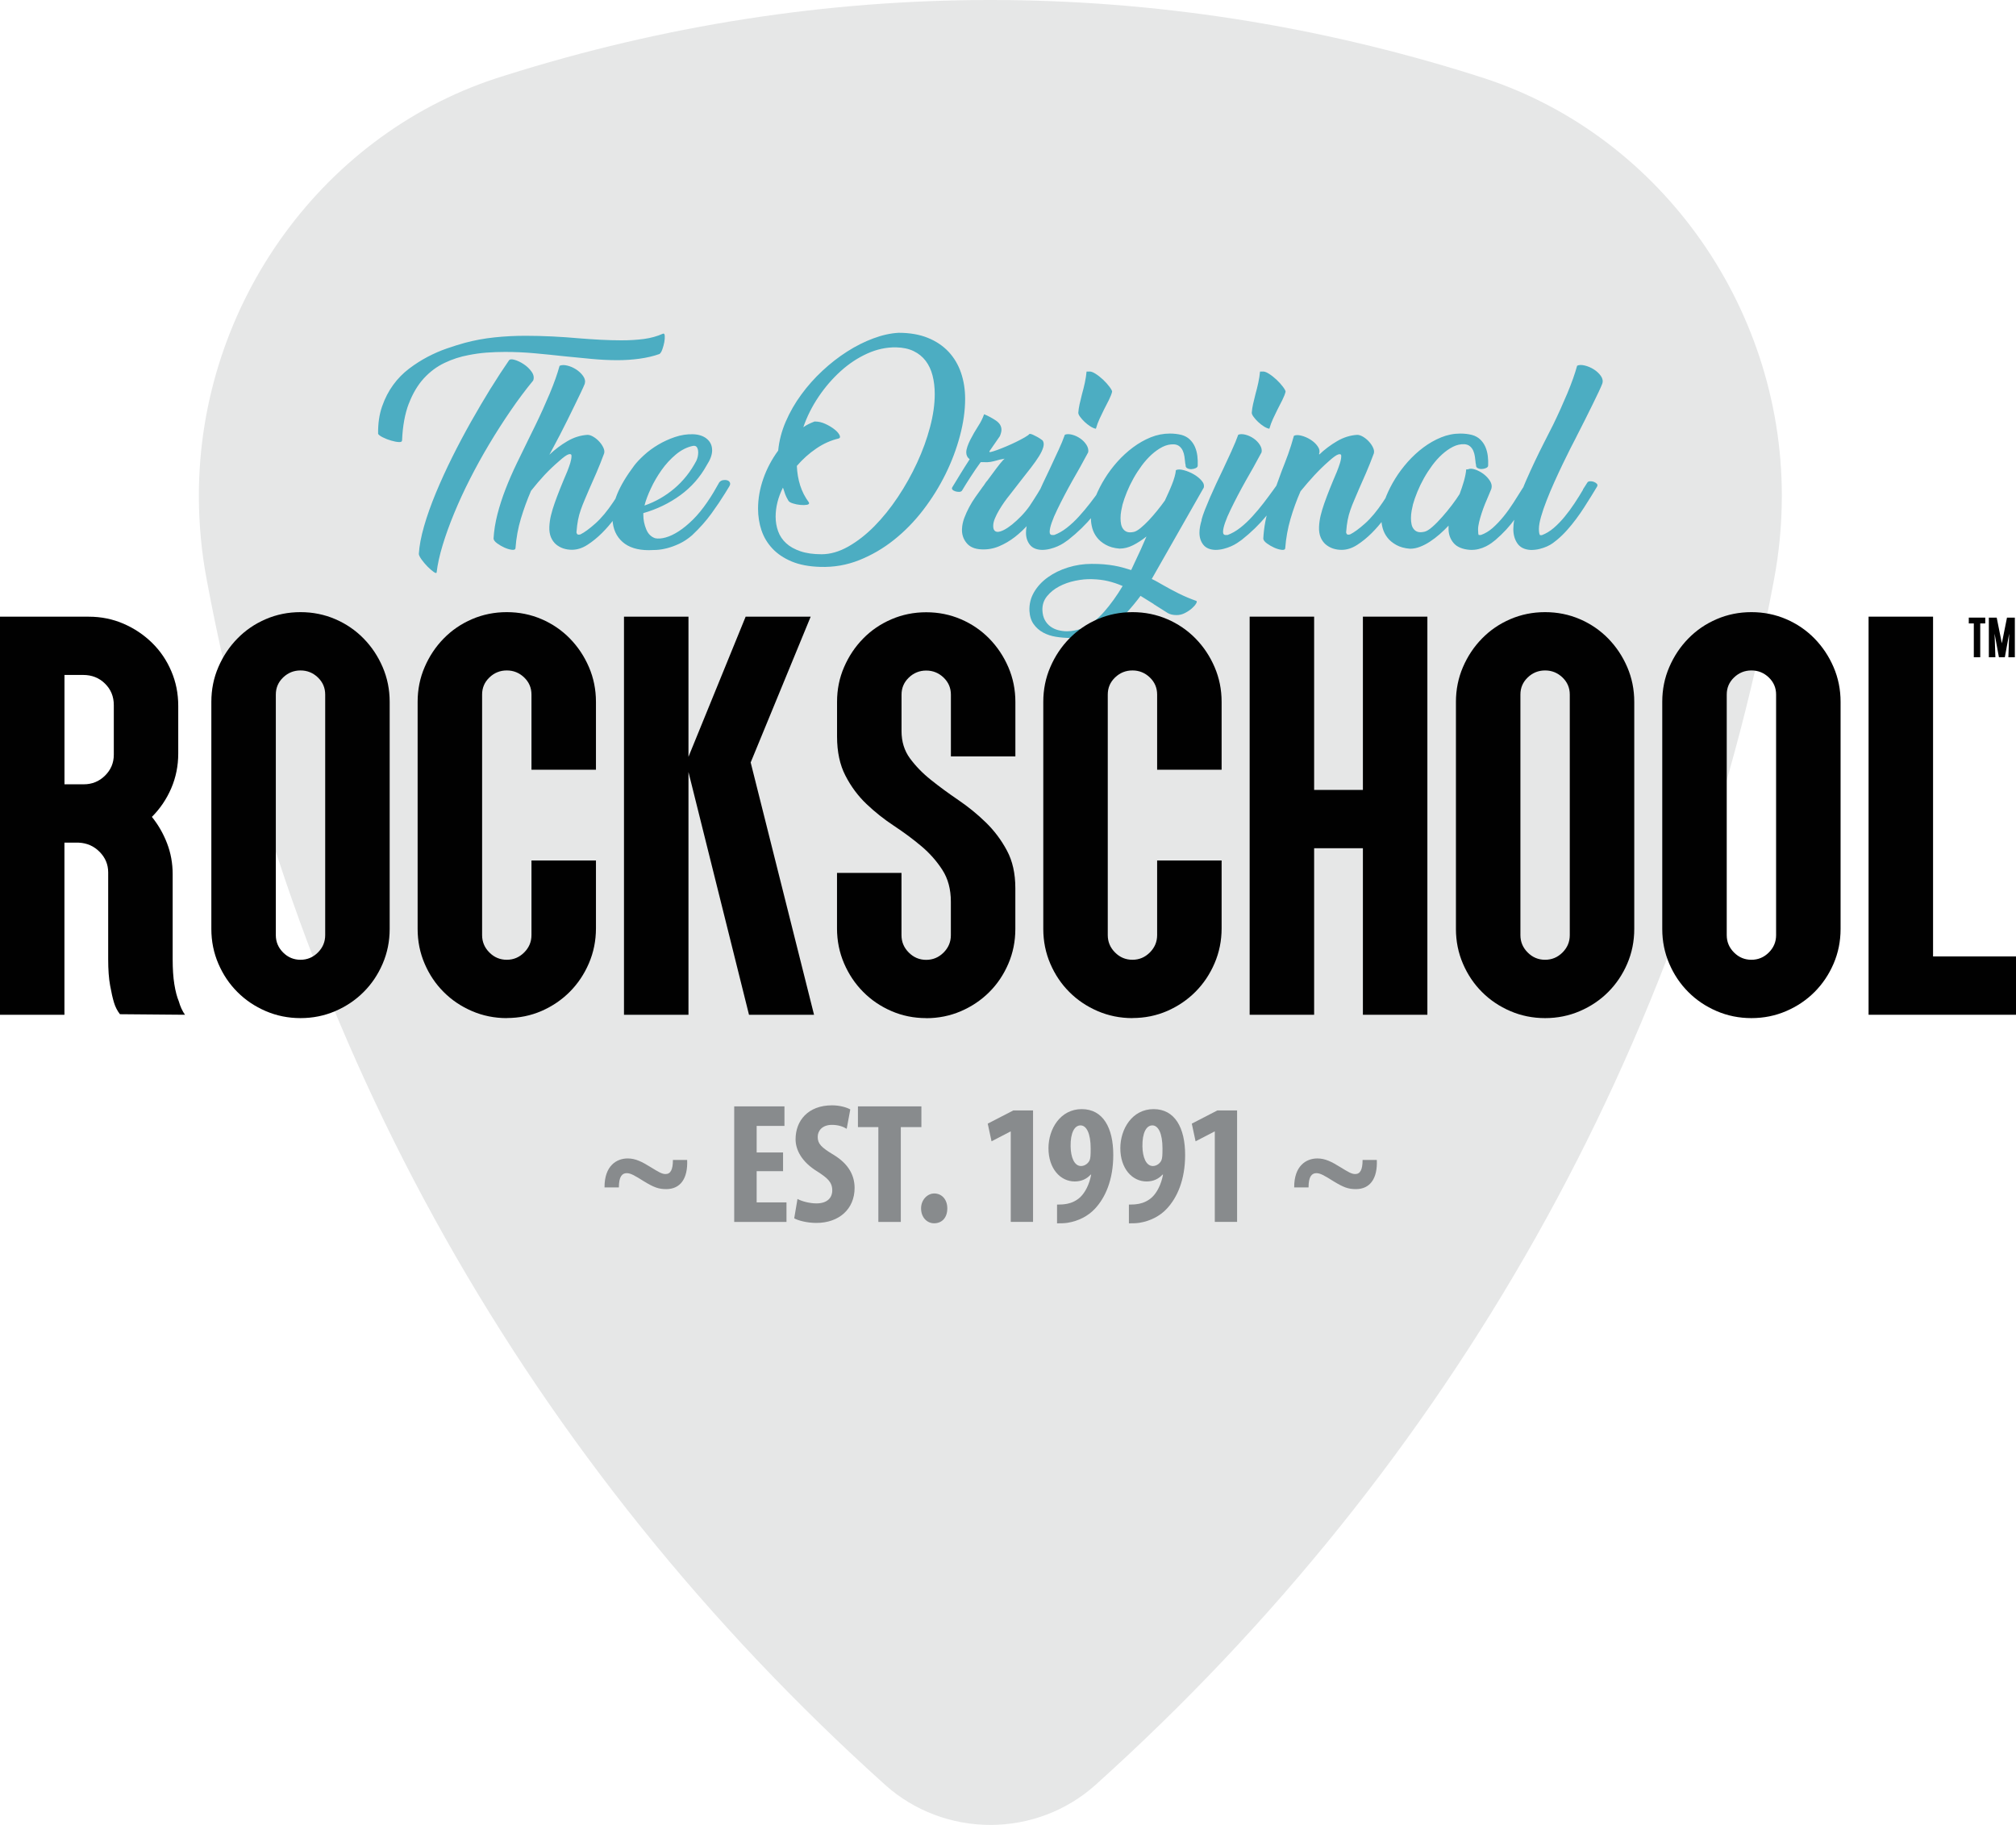<?xml version="1.0" encoding="UTF-8"?>
<svg id="Layer_1" data-name="Layer 1" xmlns="http://www.w3.org/2000/svg" viewBox="0 0 505.56 457.6">
  <defs>
    <style>
      .cls-1 {
        fill: #010101;
      }

      .cls-2 {
        fill: #e6e7e7;
      }

      .cls-3 {
        fill: #4cadc2;
      }

      .cls-4 {
        fill: #888b8d;
      }
    </style>
  </defs>
  <path class="cls-2" d="M370.18,18.96c-79.98-25.29-163.73-25.27-243.62,0-45.15,13.76-76.69,57.08-76.69,105.35,0,7.12.67,14.24,1.99,21.17,21.88,117.23,80.73,221.71,170.19,302.16,7.21,6.43,16.56,9.97,26.31,9.97s19.1-3.54,26.31-9.98c89.44-80.44,148.3-184.92,170.18-302.14,1.32-6.93,1.99-14.05,1.99-21.18,0-48.26-31.53-91.58-76.67-105.34"/>
  <path class="cls-3" d="M395.55,109.06c.61-1.18,1.25-2.45,1.92-3.78.67-1.34,1.3-2.61,1.89-3.81.59-1.2,1.11-2.27,1.55-3.21.44-.93.73-1.61.89-2.03.23-.65.11-1.3-.34-1.95-.46-.65-1.05-1.2-1.78-1.66s-1.49-.78-2.29-.97c-.8-.19-1.43-.17-1.89.06-.54,1.99-1.36,4.3-2.46,6.94-1.11,2.64-2.29,5.26-3.55,7.85l-2.24,4.41c-1.64,3.21-3.17,6.44-4.59,9.69-1.42,3.25-2.4,6.52-2.93,9.8-.07.34-.13.73-.17,1.15-.04.42-.06.78-.06,1.09,0,1.45.35,2.67,1.05,3.67.7.99,1.83,1.53,3.38,1.6.76,0,1.48-.09,2.16-.26.68-.17,1.3-.38,1.86-.63.55-.25,1.04-.53,1.46-.83.42-.31.76-.57,1.03-.8.88-.73,1.72-1.54,2.52-2.44.8-.9,1.57-1.83,2.29-2.81.73-.97,1.41-1.96,2.04-2.95.63-.99,1.23-1.95,1.81-2.87l1.43-2.35c.12-.27.08-.5-.11-.69-.19-.19-.44-.34-.74-.46-.31-.11-.62-.16-.95-.14-.33.02-.54.12-.66.32-.19.31-.38.6-.57.89-.19.29-.38.58-.57.89h.06c-.65,1.11-1.37,2.26-2.15,3.44-.78,1.18-1.6,2.3-2.47,3.35-.86,1.05-1.77,1.99-2.72,2.81-.96.82-1.95,1.42-2.98,1.81h-.46c-.19-.19-.29-.71-.29-1.55s.18-1.83.54-3.1c.36-1.26.83-2.63,1.41-4.1.57-1.47,1.21-2.99,1.92-4.56.71-1.57,1.4-3.07,2.09-4.5.69-1.43,1.33-2.73,1.92-3.9.59-1.17,1.06-2.07,1.4-2.72l.34-.69ZM373.1,114.34c-.1-.8-.3-1.56-.6-2.27-.31-.71-.74-1.33-1.29-1.86-.55-.53-1.25-.92-2.09-1.15-.92-.23-1.89-.34-2.92-.34-1.64,0-3.24.32-4.79.95-1.55.63-3.03,1.47-4.44,2.52-1.41,1.05-2.72,2.26-3.93,3.61-1.2,1.36-2.26,2.76-3.15,4.21-.9,1.45-1.64,2.91-2.24,4.36-.59,1.45-.96,2.79-1.12,4.01-.04.23-.07.5-.09.8-.02.31-.03.61-.03.92,0,.77.11,1.56.34,2.38s.61,1.59,1.15,2.29c.53.71,1.27,1.33,2.21,1.86.94.53,2.09.86,3.47.97.84,0,1.68-.16,2.52-.49.84-.32,1.67-.75,2.49-1.29.82-.53,1.62-1.15,2.41-1.83.78-.69,1.54-1.41,2.26-2.18v.8c0,1.38.42,2.56,1.26,3.55.84.99,2.2,1.57,4.07,1.72.8.04,1.54-.03,2.21-.2.67-.17,1.27-.39,1.81-.66.53-.27,1.01-.55,1.43-.86.42-.31.76-.57,1.03-.8,1.87-1.61,3.52-3.39,4.93-5.36,1.41-1.97,2.71-3.93,3.9-5.88.23-.38.45-.75.66-1.12.21-.36.43-.72.66-1.06.15-.27.13-.5-.06-.69-.19-.19-.45-.34-.77-.46-.33-.11-.66-.16-1-.14-.34.02-.57.12-.69.32-.15.27-.3.53-.43.77-.13.25-.3.51-.49.77-.69,1.11-1.42,2.27-2.21,3.5-.78,1.22-1.61,2.38-2.49,3.47-.88,1.09-1.8,2.05-2.75,2.9-.96.84-1.95,1.43-2.98,1.78h-.52c-.11-.11-.17-.57-.17-1.38,0-.54.09-1.16.26-1.86.17-.71.38-1.44.63-2.21.25-.76.52-1.53.83-2.29.3-.76.61-1.49.92-2.18.11-.31.24-.6.37-.89.13-.29.24-.54.32-.77.19-.65.08-1.31-.34-1.98-.42-.67-.97-1.25-1.63-1.75-.67-.5-1.38-.87-2.12-1.12-.74-.25-1.35-.26-1.81-.03h-.4c-.08.88-.27,1.85-.57,2.92-.31,1.07-.67,2.16-1.09,3.27-.5.8-1.14,1.72-1.92,2.75-.78,1.03-1.6,2.03-2.44,2.98-.84.96-1.66,1.79-2.46,2.49-.8.71-1.47,1.12-2.01,1.23-.69.15-1.24.16-1.66.03-.42-.13-.77-.37-1.03-.72-.27-.34-.45-.75-.54-1.23-.1-.48-.14-.98-.14-1.52,0-.61.06-1.22.17-1.83.11-.61.23-1.15.34-1.61.27-.95.63-2,1.09-3.12.46-1.13,1-2.25,1.63-3.38.63-1.13,1.33-2.21,2.09-3.24.76-1.03,1.58-1.95,2.46-2.75.88-.8,1.79-1.44,2.72-1.92.94-.48,1.9-.7,2.9-.66.57.04,1.04.21,1.4.52.36.31.64.68.83,1.12.19.44.32.92.4,1.43.08.52.13.98.17,1.4,0,.15.02.3.06.43.04.14.06.28.06.43,0,.31.15.54.46.69.3.15.65.22,1.03.2.38-.02.73-.11,1.06-.26.32-.15.49-.36.49-.63.04-.8,0-1.6-.09-2.41M349.23,126.95l2.98-4.99c.15-.27.13-.5-.06-.69-.19-.19-.44-.34-.74-.46-.31-.11-.62-.16-.95-.14-.33.02-.54.12-.66.32l-.92,1.61c-.65,1.11-1.34,2.2-2.06,3.27-1.53,2.29-3.04,4.1-4.53,5.42-1.49,1.32-2.73,2.23-3.73,2.72-.42.11-.7.08-.83-.11-.13-.19-.18-.38-.14-.57.08-1.07.2-2.04.37-2.92.17-.88.4-1.73.69-2.55.29-.82.61-1.65.98-2.49.36-.84.75-1.76,1.17-2.75.5-1.11,1.08-2.44,1.75-3.98.67-1.55,1.33-3.2,1.98-4.96.11-.42.05-.9-.2-1.43-.25-.54-.59-1.04-1.03-1.52-.44-.48-.93-.88-1.46-1.2-.54-.32-1.03-.49-1.49-.49-1.76.11-3.44.64-5.04,1.58-1.61.94-3.12,2.07-4.53,3.41.04-.04.06-.1.06-.17h-.06c.23-.65.12-1.3-.34-1.95-.46-.65-1.05-1.2-1.78-1.66-.73-.46-1.49-.79-2.29-1-.8-.21-1.43-.2-1.89.03-.46,1.68-.95,3.23-1.46,4.64-.52,1.41-1.04,2.79-1.58,4.13-1.07,2.87-2.07,5.7-3.01,8.51-.94,2.81-1.48,5.65-1.63,8.51.04.38.34.78.92,1.2.57.42,1.18.77,1.83,1.06.65.29,1.26.47,1.83.54.57.08.88-.06.92-.4.19-2.52.63-4.97,1.32-7.34.69-2.37,1.53-4.68,2.52-6.94,1.18-1.45,2.33-2.78,3.44-3.98,1.11-1.2,2.33-2.4,3.67-3.58,1.11-.99,1.9-1.56,2.38-1.69.48-.13.72,0,.72.37,0,.54-.11,1.14-.32,1.81-.21.67-.47,1.39-.77,2.15-.69,1.6-1.29,3.06-1.81,4.36-.52,1.3-.96,2.49-1.35,3.58-.38,1.09-.69,2.11-.92,3.07-.23.96-.36,1.91-.4,2.87-.04.99.1,1.85.4,2.58.3.73.73,1.32,1.26,1.78.54.46,1.15.8,1.83,1.03.69.23,1.41.34,2.18.34,1.3,0,2.59-.41,3.87-1.23,1.28-.82,2.49-1.81,3.64-2.95,1.15-1.15,2.18-2.34,3.09-3.58.92-1.24,1.64-2.28,2.18-3.12M315.98,93.19c-.08.88-.22,1.81-.43,2.78-.21.97-.45,1.94-.72,2.89-.23.88-.43,1.71-.6,2.49-.17.78-.28,1.5-.32,2.15,0,.27.15.61.46,1.03.3.42.68.84,1.12,1.26.44.42.92.79,1.43,1.12.52.33.98.53,1.4.6.27-.92.57-1.75.92-2.49.34-.75.71-1.5,1.09-2.27.42-.8.83-1.6,1.23-2.41.4-.8.68-1.51.83-2.12,0-.23-.22-.64-.66-1.23-.44-.59-.98-1.18-1.61-1.78-.63-.59-1.28-1.1-1.95-1.52-.67-.42-1.21-.59-1.63-.52h-.57ZM308.87,113.02c-.69,1.49-1.41,3.06-2.18,4.7-.57,1.18-1.14,2.37-1.69,3.55-.55,1.18-1.07,2.33-1.55,3.44-.48,1.11-.91,2.15-1.29,3.12-.38.97-.67,1.83-.86,2.55h.06c-.38,1.18-.57,2.26-.57,3.21,0,1.18.32,2.19.97,3.01.65.82,1.66,1.25,3.04,1.29.69,0,1.37-.09,2.03-.26.67-.17,1.29-.38,1.86-.63.57-.25,1.09-.53,1.55-.83.46-.31.84-.57,1.15-.8,2.37-1.87,4.43-3.88,6.19-6.02,1.76-2.14,3.4-4.39,4.93-6.76h-.06c.23-.27.27-.51.11-.72-.15-.21-.37-.36-.66-.46-.29-.09-.6-.13-.95-.11-.34.02-.59.12-.74.31l-.86,1.2c-.77,1.07-1.6,2.19-2.49,3.35-.9,1.17-1.83,2.28-2.81,3.35-.97,1.07-1.99,2.02-3.04,2.84-1.05.82-2.11,1.42-3.18,1.81h-.46c-.46,0-.68-.29-.66-.86.02-.57.19-1.33.52-2.26.32-.94.77-2,1.35-3.18.57-1.18,1.18-2.4,1.83-3.64.65-1.24,1.32-2.47,2.01-3.7.69-1.22,1.32-2.33,1.89-3.32l2.06-3.78c.12-.61-.03-1.23-.43-1.86-.4-.63-.92-1.17-1.55-1.6-.63-.44-1.31-.76-2.04-.95-.73-.19-1.34-.19-1.83,0-.42,1.18-.97,2.52-1.66,4.01M269.49,158.1c-.65.13-1.28.2-1.89.2-.76,0-1.51-.1-2.24-.29-.73-.19-1.38-.5-1.95-.92-.57-.42-1.04-.96-1.4-1.63-.36-.67-.56-1.48-.6-2.44-.04-1.34.34-2.5,1.15-3.5.8-.99,1.82-1.82,3.04-2.46,1.22-.65,2.57-1.13,4.04-1.43,1.47-.31,2.88-.44,4.21-.4,1.45.04,2.79.2,4.01.49,1.22.29,2.45.7,3.67,1.23-1.41,2.37-2.95,4.51-4.61,6.42-1.66,1.91-3.53,3.33-5.59,4.24-.57.19-1.18.35-1.83.49M301.82,122.42c.23-.61.08-1.23-.46-1.86-.54-.63-1.2-1.17-2.01-1.63-.8-.46-1.63-.8-2.49-1.03-.86-.23-1.52-.23-1.98,0-.04.5-.14,1.05-.32,1.66-.17.61-.39,1.25-.66,1.92-.27.67-.55,1.35-.86,2.03-.31.69-.61,1.36-.92,2.01-.57.8-1.21,1.64-1.92,2.52-.71.88-1.42,1.69-2.12,2.44-.71.75-1.39,1.39-2.04,1.92-.65.53-1.2.86-1.66.97-.69.15-1.24.16-1.66.03-.42-.13-.77-.37-1.03-.72-.27-.34-.45-.75-.55-1.23-.09-.48-.14-.98-.14-1.52,0-.61.06-1.22.17-1.83.11-.61.23-1.15.34-1.61.27-.95.63-2,1.09-3.12.46-1.13,1-2.25,1.63-3.38.63-1.13,1.33-2.21,2.09-3.24.76-1.03,1.59-1.95,2.46-2.75.88-.8,1.79-1.44,2.72-1.92.94-.48,1.9-.7,2.9-.66.57.04,1.04.21,1.4.52.36.31.64.68.83,1.12.19.44.33.92.4,1.43.08.52.13.98.17,1.4,0,.15.02.3.06.43.04.14.06.28.06.43,0,.31.15.54.46.69.3.15.65.22,1.03.2.38-.02.73-.11,1.06-.26.32-.15.49-.36.49-.63.04-.8,0-1.6-.09-2.41-.1-.8-.3-1.56-.6-2.27-.31-.71-.74-1.33-1.29-1.86-.55-.53-1.25-.92-2.09-1.15-.92-.23-1.89-.34-2.92-.34-1.64,0-3.24.32-4.79.94-1.55.63-3.03,1.47-4.44,2.52-1.41,1.05-2.72,2.25-3.93,3.6-1.2,1.35-2.26,2.76-3.15,4.21-.9,1.45-1.64,2.9-2.24,4.35-.59,1.45-.96,2.78-1.12,4.01-.04.23-.07.5-.09.8-.02.31-.03.61-.03.92,0,.76.12,1.55.34,2.38.23.82.61,1.58,1.15,2.29.53.71,1.27,1.33,2.21,1.86.94.53,2.09.86,3.47.97,1.15,0,2.28-.29,3.41-.86,1.13-.57,2.24-1.3,3.35-2.18l-1.38,3.15-2.46,5.27c-.73-.23-1.43-.44-2.12-.63-.69-.19-1.42-.35-2.21-.49-.78-.14-1.62-.24-2.52-.32-.9-.08-1.92-.11-3.07-.11-2.02,0-3.99.3-5.9.89-1.91.59-3.6,1.42-5.07,2.47-1.47,1.05-2.63,2.3-3.47,3.74-.84,1.44-1.22,3-1.15,4.69.08,1.34.43,2.45,1.06,3.33.63.88,1.42,1.58,2.38,2.1.95.52,2.03.87,3.21,1.06,1.18.19,2.37.29,3.55.29,2.1-.04,3.99-.33,5.68-.86,1.68-.54,3.23-1.27,4.64-2.21,1.41-.94,2.71-2.04,3.9-3.32,1.18-1.28,2.33-2.67,3.44-4.16l3.32,2.06h-.06l3.55,2.24c.57.34,1.32.52,2.24.52.73,0,1.42-.17,2.09-.52.67-.34,1.24-.73,1.72-1.15.48-.42.83-.82,1.06-1.2.23-.38.25-.61.06-.69-1.53-.54-3-1.16-4.41-1.86-1.41-.71-2.75-1.42-4.01-2.15-.46-.27-.91-.52-1.35-.77-.44-.25-.91-.49-1.4-.72l12.96-22.76ZM272.48,93.19c-.08.88-.22,1.81-.43,2.78-.21.97-.45,1.94-.72,2.89-.23.88-.43,1.71-.6,2.49-.17.78-.28,1.5-.32,2.15,0,.27.15.61.46,1.03.31.42.68.84,1.12,1.26.44.42.92.79,1.43,1.12.52.33.98.53,1.4.6.27-.92.57-1.75.92-2.49.34-.75.71-1.5,1.09-2.27.42-.8.83-1.6,1.23-2.41.4-.8.68-1.51.83-2.12,0-.23-.22-.64-.66-1.23-.44-.59-.97-1.18-1.6-1.78-.63-.59-1.28-1.1-1.95-1.52-.67-.42-1.21-.59-1.63-.52h-.57ZM265.37,113.02c-.69,1.49-1.42,3.06-2.18,4.7-.57,1.18-1.14,2.37-1.69,3.55-.55,1.18-1.07,2.33-1.55,3.44-.48,1.11-.91,2.15-1.29,3.12-.38.97-.67,1.83-.86,2.55h.06c-.38,1.18-.57,2.26-.57,3.21,0,1.18.33,2.19.97,3.01.65.82,1.66,1.25,3.04,1.29.69,0,1.37-.09,2.04-.26.67-.17,1.29-.38,1.86-.63.57-.25,1.09-.53,1.55-.83.46-.31.84-.57,1.15-.8,2.37-1.87,4.43-3.88,6.19-6.02,1.76-2.14,3.4-4.39,4.93-6.76h-.06c.23-.27.27-.51.12-.72-.15-.21-.37-.36-.66-.46-.29-.09-.6-.13-.95-.11-.34.02-.59.12-.74.31l-.86,1.2c-.76,1.07-1.6,2.19-2.49,3.35-.9,1.17-1.83,2.28-2.81,3.35-.97,1.07-1.99,2.02-3.04,2.84-1.05.82-2.11,1.42-3.18,1.81h-.46c-.46,0-.68-.29-.66-.86.02-.57.19-1.33.52-2.26.32-.94.77-2,1.35-3.18.57-1.18,1.18-2.4,1.83-3.64.65-1.24,1.32-2.47,2.01-3.7.69-1.22,1.32-2.33,1.89-3.32l2.06-3.78c.11-.61-.03-1.23-.43-1.86-.4-.63-.92-1.17-1.55-1.6-.63-.44-1.31-.76-2.04-.95-.73-.19-1.34-.19-1.83,0-.42,1.18-.97,2.52-1.66,4.01M261.76,126.32c.34-.57.69-1.16,1.03-1.78.27-.42.52-.85.77-1.29.25-.44.51-.87.77-1.29.15-.27.13-.5-.06-.69-.19-.19-.44-.34-.74-.46-.31-.11-.62-.16-.95-.14-.32.02-.56.12-.72.32-.42.73-.97,1.63-1.63,2.72-.67,1.09-1.35,2.15-2.04,3.18-.65.92-1.36,1.77-2.12,2.55-.77.78-1.51,1.47-2.24,2.06-.73.59-1.42,1.05-2.06,1.38-.65.33-1.18.49-1.61.49-.73-.04-1.09-.53-1.09-1.49,0-.57.14-1.2.43-1.89.29-.69.64-1.39,1.06-2.09.42-.71.86-1.39,1.32-2.04.46-.65.88-1.2,1.26-1.66.5-.65.99-1.29,1.49-1.92.5-.63.99-1.27,1.49-1.92.84-1.07,1.65-2.11,2.44-3.12.78-1.01,1.44-1.95,1.98-2.81s.9-1.63,1.09-2.32c.19-.69.13-1.24-.17-1.66-.04-.04-.19-.15-.46-.34-.27-.19-.57-.38-.92-.57-.34-.19-.69-.36-1.03-.52s-.63-.23-.86-.23c-.19.23-.6.53-1.23.89-.63.36-1.34.74-2.12,1.12-.78.38-1.6.76-2.46,1.12-.86.36-1.63.67-2.32.92-.69.25-1.21.41-1.58.49-.36.08-.47,0-.32-.23l2.58-3.73c.27-.65.4-1.18.4-1.6,0-.92-.47-1.69-1.4-2.32-.94-.63-1.92-1.16-2.95-1.58-.19.53-.41,1.05-.66,1.55-.25.5-.53.97-.83,1.43-.34.54-.69,1.1-1.03,1.69-.34.59-.66,1.18-.95,1.75-.29.57-.53,1.14-.72,1.69-.19.55-.29,1.04-.29,1.46,0,.73.29,1.3.86,1.72-.42.65-.83,1.29-1.23,1.92-.4.63-.77,1.23-1.12,1.8-.31.5-.63,1.03-.97,1.6-.34.57-.67,1.11-.98,1.6-.19.27-.2.5-.03.69.17.19.41.33.72.43.3.1.62.14.95.14s.56-.1.72-.29c.69-1.15,1.43-2.34,2.24-3.58.8-1.24,1.62-2.44,2.46-3.58h.69c.73.04,1.31.02,1.75-.06.44-.08.87-.17,1.29-.29.34-.11.7-.21,1.06-.29.36-.08.77-.15,1.23-.23-.19.11-.57.53-1.15,1.23-.57.71-1.2,1.54-1.89,2.49l-1.32,1.78c-.19.19-.38.44-.57.74-.19.31-.36.55-.52.74-.61.84-1.22,1.69-1.83,2.55-.61.86-1.16,1.74-1.63,2.64-.48.9-.89,1.81-1.23,2.72-.34.92-.54,1.85-.57,2.81-.04,1.3.34,2.45,1.15,3.44.8.99,2.04,1.53,3.73,1.6,1.53.08,3-.18,4.41-.77,1.41-.59,2.73-1.37,3.96-2.32,1.22-.95,2.36-2.02,3.41-3.21,1.05-1.18,1.98-2.35,2.78-3.5.38-.54.74-1.09,1.09-1.66M204.26,105.7c-.5.19-.99.4-1.46.63-.48.23-.93.5-1.35.8.92-2.68,2.2-5.23,3.84-7.66,1.64-2.43,3.5-4.57,5.56-6.43,2.06-1.86,4.28-3.32,6.65-4.39,2.37-1.07,4.78-1.59,7.22-1.55,1.72.04,3.19.35,4.41.95,1.22.59,2.23,1.41,3.01,2.44.78,1.03,1.36,2.26,1.72,3.67.36,1.41.55,2.96.55,4.65,0,2.56-.39,5.33-1.18,8.29-.78,2.96-1.86,5.94-3.24,8.92-1.38,2.99-2.98,5.85-4.82,8.61-1.84,2.76-3.8,5.19-5.9,7.32-2.1,2.12-4.29,3.83-6.56,5.11-2.27,1.28-4.5,1.92-6.68,1.92-2.06,0-3.83-.25-5.3-.75-1.47-.5-2.67-1.17-3.58-2.01-.92-.84-1.59-1.84-2.01-2.99-.42-1.15-.63-2.37-.63-3.67,0-2.41.61-4.84,1.83-7.29l.17.46c.11.38.25.78.4,1.21.15.42.42.96.8,1.61.15.27.53.5,1.15.69.61.19,1.23.32,1.86.37.63.06,1.17.05,1.63-.03.46-.08.63-.27.52-.57-.99-1.34-1.73-2.77-2.21-4.3-.48-1.53-.76-3.16-.83-4.88,1.45-1.68,3.07-3.14,4.87-4.36,1.8-1.23,3.69-2.07,5.67-2.53.34-.15.38-.47.11-.95-.27-.48-.72-.96-1.35-1.43-.63-.48-1.37-.91-2.21-1.29-.84-.38-1.66-.57-2.46-.57h-.23ZM190.96,132.97c.57,1.72,1.49,3.25,2.75,4.59,1.26,1.34,2.88,2.42,4.84,3.24,1.97.82,4.35,1.27,7.14,1.35,3.4.11,6.66-.45,9.77-1.69,3.11-1.24,6.02-2.93,8.71-5.07,2.69-2.14,5.14-4.64,7.34-7.51,2.2-2.87,4.07-5.88,5.62-9.03,1.55-3.15,2.75-6.35,3.61-9.6.86-3.25,1.29-6.32,1.29-9.23,0-2.33-.34-4.51-1.03-6.54-.69-2.02-1.73-3.78-3.12-5.27-1.4-1.49-3.13-2.66-5.22-3.5-2.08-.84-4.52-1.26-7.31-1.26-2.03.11-4.15.58-6.36,1.41-2.22.82-4.4,1.92-6.56,3.3-2.16,1.38-4.22,2.98-6.19,4.82-1.97,1.83-3.74,3.82-5.3,5.96-1.57,2.14-2.87,4.4-3.9,6.79-1.03,2.39-1.66,4.81-1.89,7.25-1.6,2.18-2.85,4.53-3.73,7.05-.88,2.52-1.32,5.03-1.32,7.51,0,1.91.29,3.73.86,5.45M174.77,112.16c.21.31.32.75.32,1.32,0,.69-.15,1.38-.46,2.06-1.45,2.75-3.3,5.07-5.53,6.96-2.24,1.89-4.73,3.32-7.48,4.27.3-1.22.83-2.64,1.58-4.24.74-1.61,1.64-3.15,2.69-4.64,1.05-1.49,2.26-2.8,3.61-3.93,1.36-1.13,2.78-1.84,4.27-2.15.46-.08.79.04,1,.34M178.58,112.91c0-1.18-.44-2.14-1.32-2.87-.88-.73-2.05-1.11-3.5-1.15-1.49-.04-2.98.19-4.47.69-1.49.5-2.89,1.14-4.21,1.92-1.32.78-2.5,1.65-3.55,2.61-1.05.96-1.88,1.83-2.49,2.64-1.95,2.6-3.36,4.96-4.24,7.08s-1.28,4.27-1.2,6.45c.11,2.37.96,4.24,2.52,5.62,1.57,1.38,3.76,2.06,6.59,2.06.46,0,1.09-.02,1.89-.06.8-.04,1.69-.18,2.67-.43.97-.25,2-.62,3.07-1.12,1.07-.5,2.14-1.2,3.21-2.12,1.91-1.8,3.53-3.62,4.87-5.47,1.34-1.85,2.46-3.53,3.38-5.02l1.09-1.78c.23-.38.28-.71.14-.98-.13-.27-.36-.45-.69-.54-.33-.09-.68-.1-1.06-.03-.38.08-.69.27-.92.57-.42.77-.88,1.57-1.38,2.41-.5.84-1.05,1.7-1.66,2.58-1.15,1.68-2.33,3.12-3.55,4.33-1.22,1.2-2.41,2.18-3.55,2.92-1.15.74-2.23,1.26-3.27,1.55-1.03.29-1.91.35-2.64.2-1.03-.34-1.79-1.1-2.26-2.26-.48-1.17-.72-2.36-.72-3.58v-.46c3.44-.99,6.54-2.49,9.29-4.5,2.75-2.01,4.95-4.5,6.59-7.48.92-1.41,1.38-2.67,1.38-3.78M156.22,126.95l2.98-4.99c.15-.27.13-.5-.06-.69-.19-.19-.44-.34-.74-.46-.31-.11-.62-.16-.95-.14-.32.02-.54.12-.66.32l-.92,1.61c-.65,1.11-1.34,2.2-2.06,3.27-1.53,2.29-3.04,4.1-4.53,5.42-1.49,1.32-2.73,2.23-3.73,2.72-.42.11-.7.08-.83-.11-.13-.19-.18-.38-.14-.57.08-1.07.2-2.04.37-2.92.17-.88.4-1.73.69-2.55.29-.82.61-1.65.97-2.49.36-.84.75-1.76,1.17-2.75.5-1.11,1.08-2.44,1.75-3.98.67-1.55,1.33-3.2,1.98-4.96.11-.42.05-.9-.2-1.43-.25-.54-.59-1.04-1.03-1.52-.44-.48-.93-.88-1.46-1.2-.54-.32-1.03-.49-1.49-.49-1.76.11-3.44.64-5.04,1.58-1.61.94-3.11,2.07-4.53,3.41l.17-.29,2.46-4.64c.61-1.18,1.24-2.43,1.89-3.73.65-1.3,1.26-2.54,1.83-3.73.57-1.18,1.09-2.26,1.55-3.21.46-.96.78-1.68.98-2.18.19-.65.06-1.3-.4-1.95-.46-.65-1.04-1.2-1.75-1.66s-1.45-.78-2.24-.97c-.78-.19-1.42-.17-1.92.06-.54,1.99-1.36,4.3-2.46,6.94-1.11,2.64-2.29,5.26-3.55,7.85l-1.66,3.38c-1.03,2.1-2.06,4.22-3.1,6.36-1.03,2.14-1.96,4.27-2.78,6.39-.82,2.12-1.5,4.22-2.04,6.31-.53,2.08-.86,4.12-.97,6.1.04.38.34.78.92,1.2.57.42,1.18.77,1.83,1.06s1.26.47,1.83.54c.57.08.88-.06.92-.4.19-2.56.64-5.03,1.35-7.4.71-2.37,1.56-4.7,2.55-6.99,1.15-1.45,2.27-2.77,3.38-3.96,1.11-1.18,2.33-2.35,3.67-3.5,1.11-.99,1.9-1.56,2.38-1.69.48-.13.72,0,.72.37,0,.54-.11,1.14-.31,1.81-.21.67-.47,1.39-.77,2.15-.69,1.6-1.29,3.06-1.81,4.36-.52,1.3-.96,2.49-1.35,3.58-.38,1.09-.69,2.11-.92,3.07-.23.96-.36,1.91-.4,2.87-.04.99.1,1.85.4,2.58.31.73.73,1.32,1.26,1.78.54.46,1.15.8,1.83,1.03.69.23,1.41.34,2.18.34,1.3,0,2.59-.41,3.87-1.23,1.28-.82,2.49-1.81,3.64-2.95,1.15-1.15,2.18-2.34,3.1-3.58.92-1.24,1.64-2.28,2.18-3.12M123.06,97.37c-1.62,2.64-3.26,5.41-4.9,8.31-1.64,2.91-3.23,5.9-4.76,8.97-1.53,3.08-2.89,6.07-4.1,8.97-1.2,2.9-2.19,5.67-2.95,8.31-.76,2.64-1.2,4.97-1.32,6.99.04.34.28.82.72,1.43.44.61.94,1.19,1.49,1.75.55.55,1.06.99,1.52,1.32.46.32.71.35.74.09.23-1.99.73-4.24,1.49-6.76.76-2.52,1.72-5.18,2.87-7.97,1.15-2.79,2.46-5.66,3.96-8.6,1.49-2.94,3.1-5.86,4.82-8.74,1.72-2.89,3.52-5.69,5.39-8.43,1.87-2.73,3.76-5.26,5.68-7.59.27-.73.13-1.46-.4-2.21s-1.2-1.38-1.98-1.89c-.78-.52-1.55-.88-2.29-1.09-.75-.21-1.21-.16-1.4.14-1.41,2.03-2.93,4.36-4.56,6.99M102.54,101.18c.97-2.54,2.23-4.64,3.75-6.31,1.53-1.66,3.26-2.95,5.19-3.87,1.93-.92,3.93-1.57,5.99-1.95,1.53-.3,3.05-.52,4.56-.63,1.51-.11,3.05-.17,4.61-.17,2.48,0,4.98.11,7.48.34,2.5.23,4.98.48,7.42.75,2.29.23,4.56.45,6.79.66,2.23.21,4.4.32,6.51.32,1.87,0,3.72-.12,5.53-.37,1.81-.25,3.49-.64,5.01-1.18.27-.19.51-.58.72-1.17.21-.59.37-1.19.49-1.8.11-.61.15-1.15.11-1.6-.04-.46-.19-.63-.46-.52-1.45.65-3.04,1.09-4.76,1.32-1.72.23-3.59.34-5.62.34-1.64,0-3.38-.05-5.22-.14-1.83-.1-3.67-.22-5.5-.37-2.06-.19-4.26-.34-6.59-.46-2.33-.11-4.59-.17-6.76-.17-2.6,0-5.19.13-7.77.4-2.58.27-5.07.73-7.48,1.38-1.38.38-2.87.85-4.47,1.4-1.6.55-3.21,1.25-4.82,2.09-1.6.84-3.16,1.84-4.67,2.98-1.51,1.15-2.84,2.5-3.98,4.07-1.15,1.57-2.07,3.36-2.78,5.39s-1.04,4.32-1,6.88c.15.27.55.57,1.2.89.65.33,1.34.59,2.06.8.73.21,1.37.34,1.92.37.55.04.83-.11.83-.46.15-3.59.72-6.66,1.69-9.2"/>
  <g>
    <path class="cls-1" d="M16.17,196.67h4.83c2.09,0,3.86-.72,5.33-2.17,1.47-1.45,2.21-3.19,2.21-5.25v-12.45c0-2.14-.74-3.94-2.21-5.38-1.47-1.45-3.29-2.17-5.47-2.17h-4.69v27.42ZM43.3,240.54c0,2.44.14,4.52.42,6.26.28,1.74.65,3.16,1.12,4.29.37,1.31.89,2.44,1.55,3.37l-16.31-.14c-.66-.84-1.15-1.8-1.48-2.88-.33-1.08-.66-2.51-.98-4.29-.33-1.78-.49-3.98-.49-6.61v-21.79c0-1.97-.71-3.68-2.14-5.13-1.42-1.45-3.18-2.23-5.27-2.32h-3.56v43.16H0v-99.82h22.28c3.08,0,5.98.59,8.69,1.76,2.71,1.17,5.09,2.77,7.15,4.78,2.06,2.02,3.67,4.38,4.83,7.1,1.17,2.72,1.75,5.62,1.75,8.72v11.95c0,3.09-.59,6-1.76,8.72-1.17,2.72-2.79,5.11-4.85,7.17,1.59,1.97,2.86,4.17,3.8,6.61.94,2.44,1.41,5.02,1.41,7.73v21.37Z"/>
    <path class="cls-1" d="M69.17,234.5c0,1.68.61,3.13,1.83,4.35,1.22,1.22,2.67,1.82,4.36,1.82s3.14-.61,4.36-1.82c1.22-1.22,1.83-2.67,1.83-4.35v-60.34c0-1.68-.61-3.11-1.83-4.28-1.22-1.17-2.67-1.76-4.36-1.76s-3.14.59-4.36,1.76c-1.22,1.17-1.83,2.6-1.83,4.28v60.34ZM75.36,255.3c-3.09,0-6-.59-8.72-1.76-2.72-1.17-5.09-2.76-7.1-4.78-2.02-2.01-3.61-4.38-4.78-7.1-1.17-2.72-1.76-5.62-1.76-8.72v-56.94c0-3.09.58-6,1.76-8.72,1.17-2.72,2.76-5.11,4.78-7.17,2.01-2.06,4.38-3.68,7.1-4.85,2.72-1.17,5.62-1.76,8.72-1.76s6,.59,8.72,1.76c2.72,1.17,5.08,2.79,7.1,4.85,2.02,2.06,3.61,4.45,4.78,7.17,1.17,2.72,1.76,5.62,1.76,8.72v56.94c0,3.09-.59,6-1.76,8.72-1.17,2.72-2.76,5.09-4.78,7.1-2.02,2.02-4.38,3.61-7.1,4.78-2.72,1.17-5.62,1.76-8.72,1.76"/>
    <path class="cls-1" d="M127.09,255.3c-3.09,0-6-.59-8.72-1.76-2.72-1.17-5.09-2.76-7.1-4.78-2.02-2.01-3.61-4.38-4.78-7.1-1.17-2.72-1.76-5.62-1.76-8.72v-56.94c0-3.09.58-6,1.76-8.72,1.17-2.72,2.76-5.11,4.78-7.17,2.01-2.06,4.38-3.68,7.1-4.85,2.72-1.17,5.62-1.76,8.72-1.76s6,.59,8.72,1.76c2.72,1.17,5.08,2.79,7.1,4.85,2.01,2.06,3.61,4.45,4.78,7.17,1.17,2.72,1.76,5.62,1.76,8.72v17.01h-16.17v-18.84c0-1.69-.61-3.12-1.83-4.29-1.22-1.17-2.67-1.76-4.36-1.76s-3.14.59-4.36,1.76c-1.22,1.17-1.83,2.6-1.83,4.28v60.34c0,1.68.61,3.13,1.83,4.35,1.22,1.22,2.67,1.82,4.36,1.82s3.14-.61,4.36-1.83c1.22-1.22,1.83-2.67,1.83-4.36v-18.7h16.17v17.01c0,3.09-.59,6.01-1.76,8.74-1.17,2.74-2.77,5.12-4.78,7.15-2.02,2.03-4.38,3.64-7.1,4.83-2.72,1.18-5.62,1.77-8.72,1.77"/>
    <polygon class="cls-1" points="172.65 254.46 156.48 254.46 156.48 154.63 172.65 154.63 172.65 189.78 186.99 154.63 203.3 154.63 188.25 191.19 204.14 254.46 187.83 254.46 172.65 193.58 172.65 254.46"/>
    <path class="cls-1" d="M232.26,255.3c-3.09,0-6-.59-8.72-1.77-2.72-1.18-5.09-2.79-7.1-4.83-2.02-2.04-3.61-4.42-4.78-7.15-1.17-2.73-1.76-5.65-1.76-8.74v-13.92h16.17v15.61c0,1.69.61,3.14,1.83,4.36,1.22,1.22,2.67,1.83,4.36,1.83s3.14-.61,4.36-1.82c1.22-1.22,1.83-2.67,1.83-4.35v-8.42c0-3.09-.7-5.73-2.11-7.93-1.41-2.2-3.16-4.19-5.27-5.97-2.11-1.78-4.41-3.48-6.89-5.12-2.49-1.64-4.78-3.46-6.89-5.47-2.11-2.01-3.87-4.37-5.27-7.09-1.41-2.71-2.11-5.99-2.11-9.83v-8.7c0-3.09.58-5.99,1.76-8.7,1.17-2.71,2.76-5.1,4.78-7.16,2.01-2.06,4.38-3.67,7.1-4.84,2.72-1.17,5.62-1.76,8.72-1.76s6,.59,8.72,1.76c2.72,1.17,5.08,2.79,7.1,4.85,2.01,2.06,3.61,4.45,4.78,7.17,1.17,2.72,1.76,5.62,1.76,8.72v13.64h-16.17v-15.47c0-1.69-.61-3.12-1.83-4.29-1.22-1.17-2.67-1.76-4.36-1.76s-3.14.59-4.36,1.76c-1.22,1.17-1.83,2.6-1.83,4.29v9.14c0,2.62.7,4.9,2.11,6.82,1.41,1.92,3.16,3.73,5.27,5.41,2.11,1.69,4.4,3.37,6.89,5.06,2.48,1.69,4.78,3.56,6.89,5.62,2.11,2.06,3.87,4.41,5.27,7.03,1.41,2.62,2.11,5.76,2.11,9.42v10.26c0,3.09-.59,6-1.76,8.72-1.17,2.72-2.76,5.09-4.78,7.1s-4.38,3.61-7.1,4.78c-2.72,1.17-5.62,1.76-8.72,1.76"/>
    <path class="cls-1" d="M283.99,255.3c-3.09,0-6-.59-8.72-1.76-2.72-1.17-5.09-2.76-7.1-4.78-2.02-2.01-3.61-4.38-4.78-7.1-1.17-2.72-1.76-5.62-1.76-8.72v-56.94c0-3.09.58-6,1.76-8.72,1.17-2.72,2.76-5.11,4.78-7.17,2.02-2.06,4.38-3.68,7.1-4.85,2.72-1.17,5.62-1.76,8.72-1.76s6,.59,8.72,1.76c2.72,1.17,5.08,2.79,7.1,4.85,2.02,2.06,3.61,4.45,4.78,7.17,1.17,2.72,1.76,5.62,1.76,8.72v17.01h-16.17v-18.84c0-1.69-.61-3.12-1.83-4.29-1.22-1.17-2.67-1.76-4.36-1.76s-3.14.59-4.36,1.76c-1.22,1.17-1.83,2.6-1.83,4.28v60.34c0,1.68.61,3.13,1.83,4.35,1.22,1.22,2.67,1.82,4.36,1.82s3.14-.61,4.36-1.83c1.22-1.22,1.83-2.67,1.83-4.36v-18.7h16.17v17.01c0,3.09-.59,6.01-1.76,8.74-1.17,2.74-2.77,5.12-4.78,7.15-2.02,2.03-4.38,3.64-7.1,4.83-2.72,1.18-5.62,1.77-8.72,1.77"/>
    <polygon class="cls-1" points="329.55 254.46 313.38 254.46 313.38 154.63 329.55 154.63 329.55 198.08 341.78 198.08 341.78 154.63 357.95 154.63 357.95 254.46 341.78 254.46 341.78 212.7 329.55 212.7 329.55 254.46"/>
    <path class="cls-1" d="M381.28,234.5c0,1.68.61,3.13,1.83,4.35,1.22,1.22,2.67,1.82,4.36,1.82s3.14-.61,4.36-1.82c1.22-1.22,1.83-2.67,1.83-4.35v-60.34c0-1.68-.61-3.11-1.83-4.28-1.22-1.17-2.67-1.76-4.36-1.76s-3.14.59-4.36,1.76c-1.22,1.17-1.83,2.6-1.83,4.28v60.34ZM387.47,255.3c-3.09,0-6-.59-8.72-1.76-2.72-1.17-5.09-2.76-7.1-4.78-2.02-2.01-3.61-4.38-4.78-7.1-1.17-2.72-1.76-5.62-1.76-8.72v-56.94c0-3.09.59-6,1.76-8.72,1.17-2.72,2.76-5.11,4.78-7.17,2.01-2.06,4.38-3.68,7.1-4.85,2.72-1.17,5.62-1.76,8.72-1.76s6,.59,8.72,1.76c2.72,1.17,5.08,2.79,7.1,4.85,2.01,2.06,3.61,4.45,4.78,7.17,1.17,2.72,1.76,5.62,1.76,8.72v56.94c0,3.09-.59,6-1.76,8.72-1.17,2.72-2.77,5.09-4.78,7.1-2.02,2.02-4.38,3.61-7.1,4.78-2.72,1.17-5.62,1.76-8.72,1.76"/>
    <path class="cls-1" d="M433.02,234.5c0,1.68.61,3.13,1.83,4.35,1.22,1.22,2.67,1.82,4.36,1.82s3.14-.61,4.36-1.82c1.22-1.22,1.83-2.67,1.83-4.35v-60.34c0-1.68-.61-3.11-1.83-4.28-1.22-1.17-2.67-1.76-4.36-1.76s-3.14.59-4.36,1.76c-1.22,1.17-1.83,2.6-1.83,4.28v60.34ZM439.21,255.3c-3.09,0-6-.59-8.72-1.76-2.72-1.17-5.09-2.76-7.1-4.78-2.02-2.01-3.61-4.38-4.78-7.1-1.17-2.72-1.76-5.62-1.76-8.72v-56.94c0-3.09.58-6,1.76-8.72,1.17-2.72,2.76-5.11,4.78-7.17,2.01-2.06,4.38-3.68,7.1-4.85,2.72-1.17,5.62-1.76,8.72-1.76s6,.59,8.72,1.76c2.72,1.17,5.08,2.79,7.1,4.85,2.01,2.06,3.61,4.45,4.78,7.17,1.17,2.72,1.76,5.62,1.76,8.72v56.94c0,3.09-.59,6-1.76,8.72-1.17,2.72-2.77,5.09-4.78,7.1-2.02,2.02-4.38,3.61-7.1,4.78-2.72,1.17-5.62,1.76-8.72,1.76"/>
    <polygon class="cls-1" points="505.56 254.46 468.59 254.46 468.59 154.63 484.76 154.63 484.76 239.83 505.56 239.83 505.56 254.46"/>
    <g>
      <path class="cls-1" d="M494.98,156.33h-1.26v-1.46h4.13v1.46h-1.26v8.48h-1.61v-8.48Z"/>
      <path class="cls-1" d="M500.37,164.81h-1.62v-9.94h1.97l1.29,6.44,1.29-6.44h1.97v9.94h-1.62l.2-5.92-1.09,5.92h-1.48l-1.09-5.92.2,5.92Z"/>
    </g>
  </g>
  <g>
    <path class="cls-4" d="M151.6,297.76c-.04-5.46,3.05-7.27,5.8-7.27,1.98,0,3.57.82,5.72,2.15,2.11,1.29,2.88,1.76,3.78,1.76,1.25,0,1.85-1.07,1.85-3.53h3.57c.21,4.69-1.72,7.31-5.25,7.31-1.89,0-3.1-.43-5.63-1.98-2.32-1.46-3.31-2.02-4.26-2.02-1.16,0-1.98.82-1.98,3.57h-3.61Z"/>
    <path class="cls-4" d="M196.37,293.68h-6.62v7.83h7.48v4.9h-13.11v-28.98h12.6v4.9h-6.97v6.66h6.62v4.69Z"/>
    <path class="cls-4" d="M199.98,300.64c1.16.64,3.14,1.12,4.77,1.12,2.67,0,3.96-1.38,3.96-3.27,0-2.11-1.29-3.14-3.74-4.73-3.96-2.41-5.46-5.46-5.46-8.08,0-4.64,3.1-8.51,9.16-8.51,1.89,0,3.7.52,4.56,1.03l-.9,4.86c-.82-.52-2.06-.99-3.7-.99-2.41,0-3.57,1.46-3.57,3.01,0,1.72.86,2.62,4,4.51,3.83,2.32,5.25,5.25,5.25,8.3,0,5.29-3.91,8.77-9.59,8.77-2.32,0-4.6-.6-5.55-1.16l.82-4.86Z"/>
    <path class="cls-4" d="M220.27,282.63h-5.12v-5.2h15.91v5.2h-5.16v23.78h-5.63v-23.78Z"/>
    <path class="cls-4" d="M230.98,303.01c0-2.15,1.59-3.74,3.31-3.74,1.81,0,3.27,1.42,3.27,3.74s-1.33,3.74-3.31,3.74c-1.76,0-3.27-1.46-3.27-3.74Z"/>
    <path class="cls-4" d="M253.47,283.74h-.09l-4.73,2.45-.95-4.43,6.41-3.31h4.95v27.95h-5.59v-22.66Z"/>
    <path class="cls-4" d="M265.08,302.06c1.08,0,1.63-.04,2.58-.21,1.08-.21,2.32-.77,3.27-1.68,1.2-1.16,2.24-3.14,2.71-5.63h-.13c-.9.99-2.19,1.72-4,1.72-3.61,0-6.58-3.23-6.58-8.34,0-4.82,2.97-9.8,8.34-9.8s7.91,4.73,7.91,11.48c0,6.32-2.02,10.75-4.6,13.5-1.72,1.85-4.17,3.1-6.88,3.53-.9.13-1.76.13-2.62.13v-4.69ZM268.48,287.44c.04,2.71.9,4.95,2.62,4.95.99,0,1.85-.73,2.15-1.46.21-.56.26-1.12.26-2.97,0-3.7-1.03-5.76-2.54-5.76s-2.54,1.85-2.49,5.25Z"/>
    <path class="cls-4" d="M283.1,302.06c1.08,0,1.63-.04,2.58-.21,1.08-.21,2.32-.77,3.27-1.68,1.2-1.16,2.24-3.14,2.71-5.63h-.13c-.9.99-2.19,1.72-4,1.72-3.61,0-6.58-3.23-6.58-8.34,0-4.82,2.97-9.8,8.34-9.8s7.91,4.73,7.91,11.48c0,6.32-2.02,10.75-4.6,13.5-1.72,1.85-4.17,3.1-6.88,3.53-.9.13-1.76.13-2.62.13v-4.69ZM286.49,287.44c.04,2.71.9,4.95,2.62,4.95.99,0,1.85-.73,2.15-1.46.21-.56.26-1.12.26-2.97,0-3.7-1.03-5.76-2.54-5.76s-2.54,1.85-2.49,5.25Z"/>
    <path class="cls-4" d="M304.64,283.74h-.09l-4.73,2.45-.95-4.43,6.41-3.31h4.95v27.95h-5.59v-22.66Z"/>
    <path class="cls-4" d="M324.55,297.76c-.04-5.46,3.05-7.27,5.8-7.27,1.98,0,3.57.82,5.72,2.15,2.11,1.29,2.88,1.76,3.78,1.76,1.25,0,1.85-1.07,1.85-3.53h3.57c.21,4.69-1.72,7.31-5.25,7.31-1.89,0-3.1-.43-5.63-1.98-2.32-1.46-3.31-2.02-4.26-2.02-1.16,0-1.98.82-1.98,3.57h-3.61Z"/>
  </g>
</svg>